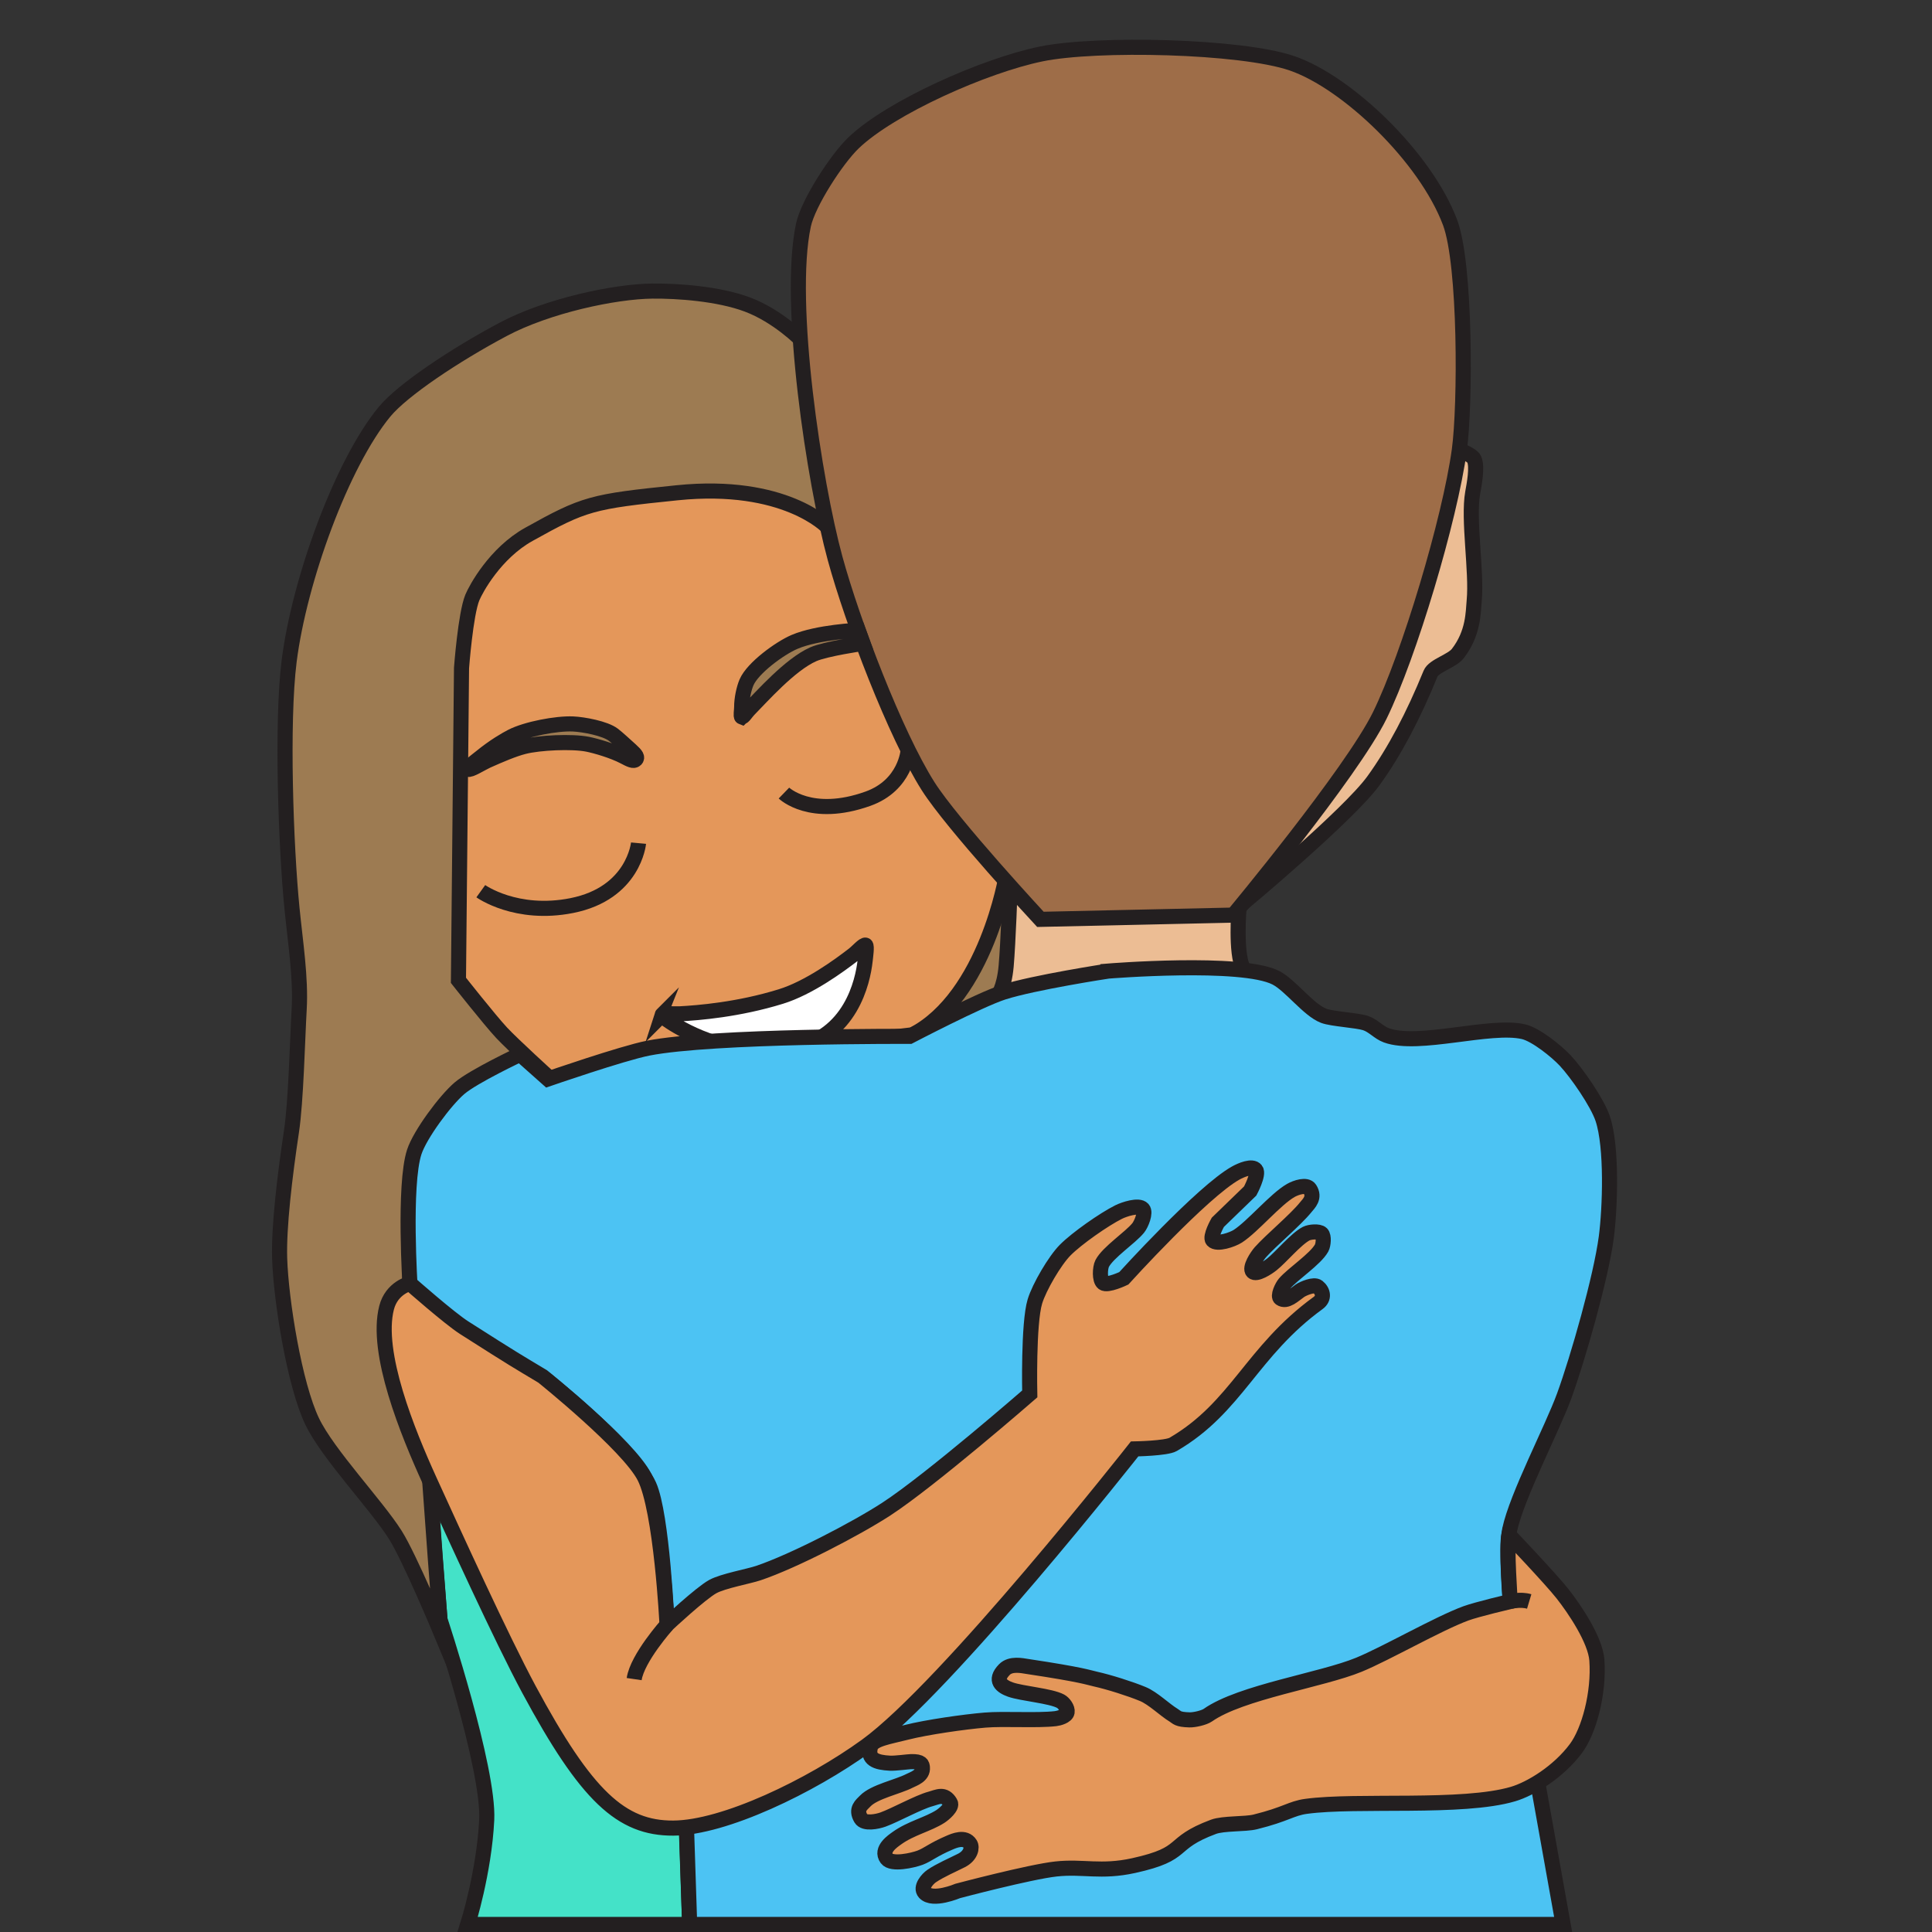 <?xml version="1.0" encoding="UTF-8"?>
<svg xmlns="http://www.w3.org/2000/svg" width="256" height="256" viewBox="-36.041 -5.265 256 256">
  <rect x="-36.041" y="-5.265" width="256" height="256" fill="#333333" stroke="none"/>
  <path fill="#44E2C8" stroke="#231F20" stroke-width="2" stroke-miterlimit="10" d="M55.343 249.735H25.932s2.179-6.912 2.519-13.856c.334-6.808-6.195-26.556-6.195-26.556s-1.361-17.016-1.361-18.377c0-1.362 34.003 45.907 34.003 45.907l.445 12.882z"></path>
  <path fill="#ECBD94" stroke="#231F20" stroke-width="2" stroke-miterlimit="10" d="M157.327 54.376s1.699.599 1.975 1.226c.449 1.021-.016 3.368-.204 4.425-.633 3.559.568 10.417.2 14.301-.142 1.498-.064 4.285-2.175 7.008-.778 1.004-3.186 1.619-3.608 2.655-2.246 5.514-4.755 10.325-7.579 14.216-3.289 4.531-17.27 16.212-17.27 16.212l12.935-48.605 15.755-11.655"></path>
  <path fill="#9D7B52" stroke="#231F20" stroke-width="2" stroke-miterlimit="10" d="M70.239 39.875s-3.189-3.275-7.271-4.8c-3.817-1.426-9.225-1.802-12.561-1.77-5 .049-13.894 1.942-19.777 5.071-6.399 3.404-13.344 8.034-15.727 10.927C9.25 56.169 3.636 71.566 2.274 82.323c-1.026 8.106-.437 24.62.375 32.774.45 4.525 1.191 9.197.953 13.351-.232 4.053-.416 12.188-1.021 16.203-.885 5.872-1.701 12.712-1.566 16.85.183 5.604 1.967 16.703 4.311 21.588 2.078 4.329 8.486 11.031 11.007 15.016 1.895 2.994 6.059 12.993 6.059 12.993s-.543-7.072-.749-9.838c-.169-2.271-.749-10.313-.749-10.313l98.512-54.396-49.167-96.676z"></path>
  <path fill="#ECBD94" stroke="#231F20" stroke-width="2" stroke-miterlimit="10" d="M96.123 126.746s.885-.953 1.158-4.017c.271-3.064.531-10.583.531-10.583l30.319 2.923s-.487 5.957.534 7.931c1.021 1.974-15.932 5.447-15.932 5.447l-16.61-1.701z"></path>
  <path fill="#E4975A" stroke="#231F20" stroke-width="2" stroke-miterlimit="10" d="M97.281 110.777s-2.641 15.981-12.395 21.07l-48.088 5.774s-4.942-4.506-6.373-6.042c-1.593-1.711-5.719-6.944-5.719-6.944l.408-41.393s.533-7.146 1.43-9.327c.456-1.108 3.014-5.882 7.489-8.374 7.332-4.083 8.296-4.357 19.675-5.514 14.249-1.448 19.887 4.521 19.887 4.521l23.686 46.229z"></path>
  <path fill="#9E6D48" stroke="#231F20" stroke-width="2" stroke-miterlimit="10" d="M127.372 115.989l-25.553.566s-11.675-12.583-14.887-17.654c-4.33-6.838-9.982-21.625-12.323-30.192-2.718-9.95-6.397-33.844-4.188-44.158.621-2.899 4.384-8.727 6.64-10.887 4.909-4.7 17.328-10.229 24.85-11.778C109.24.377 128.384.799 135.159 3.123c7.32 2.511 17.7 12.45 20.943 21.093 2.089 5.563 2.032 24.272 1.226 30.16-1.262 9.213-6.65 27.21-10.531 35.136-3.749 7.655-19.425 26.477-19.425 26.477z"></path>
  <path fill="#FFF" stroke="#231F20" stroke-width="2" stroke-miterlimit="10" d="M51.701 129.197c.073-.228 1.705-.09 2.313-.122 2.444-.129 7.772-.551 13.413-2.295 3.692-1.141 7.708-4.072 9.626-5.557.541-.419 1.363-1.373 1.607-1.251.193.096-.007 1.534-.068 2.076-.31 2.759-1.895 10.072-9.633 11.574-7.617 1.479-14.158-2.121-16.237-3.506-.411-.273-1.08-.735-1.021-.919z"></path>
  <path fill="none" stroke="#231F20" stroke-width="2" stroke-miterlimit="10" d="M27.668 112.823s4.683 3.368 12.05 1.906c8.238-1.634 8.85-8.272 8.85-8.272M67.836 99.82s3.564 3.458 11.131.749c5.038-1.804 5.33-6.443 5.33-6.443"></path>
  <path fill="#9D7B52" stroke="#231F20" stroke-width="2" stroke-miterlimit="10" d="M26 96.654c-.156-.247 1.123-1.154 1.668-1.6 1.76-1.436 3.309-2.325 4.084-2.723 1.944-.998 5.953-1.766 8.136-1.668 1.382.062 4.247.588 5.344 1.43.573.438 1.426 1.234 2.315 2.033.729.656.923.985.649 1.255-.279.274-.76.03-1.568-.395-1.472-.772-3.721-1.417-4.8-1.634-2.071-.416-6.396-.214-8.442.307-1.403.356-3.202 1.132-4.883 1.882-.632.283-2.35 1.355-2.503 1.113zM62.242 89.733c-.159-.062-.006-.906-.009-1.318-.006-1.081.299-2.467.644-3.267.827-1.92 4.431-4.535 6.354-5.355 3.086-1.316 8.442-1.547 8.442-1.547l.634 1.742s-4.94.715-6.581 1.438c-3.086 1.362-6.83 5.62-8.517 7.324-.367.373-.772 1.058-.967.983z"></path>
  <path fill="#4CC3F3" stroke="#231F20" stroke-width="2" stroke-miterlimit="10" d="M110.761 123.41s17.734-1.442 22.262.885c1.929.991 4.307 4.266 6.332 5.038 1.103.421 4.391.592 5.515.953 1.051.341 1.754 1.255 2.791 1.634 4.27 1.562 13.751-1.511 18.178-.477 1.632.383 4.368 2.59 5.514 3.813 1.543 1.649 4.248 5.555 4.971 7.693 1.269 3.759.979 11.923.477 15.727-.708 5.345-3.75 16.01-5.583 21.037-1.588 4.356-6.276 13.267-7.218 17.716-.578 2.729.138 10.197.138 10.197l3.744 24.236 3.2 17.873H55.343l-.409-12.495-2.587-27.231s-.632-14.555-2.383-18.45c-2.246-4.995-13.646-14.019-13.646-14.019s-7.222-4.188-9.633-5.833c-2.086-1.424-8.378-6.359-8.378-6.359s-.89-13.589.545-17.974c.761-2.325 4.112-6.84 5.991-8.441 1.883-1.604 8.034-4.493 8.034-4.493l3.676 3.268s9.828-3.402 13.276-4.085c8.549-1.691 34.653-1.565 34.653-1.565s9.266-4.838 12.404-5.845c4.052-1.301 13.875-2.803 13.875-2.803z"></path>
  <path fill="#E4975A" stroke="#231F20" stroke-width="2" stroke-miterlimit="10" d="M18.275 164.804s-2.412.556-3.093 3.211c-1.527 5.953 2.785 16.503 5.712 22.931 3.171 6.965 9.525 20.902 13.149 27.641 7.615 14.16 12.247 18.413 19.121 18.381 6.773-.029 18.246-5.582 25.579-10.893 10.677-7.731 35.558-39.351 35.558-39.351s4.206-.072 5.105-.598c8.442-4.917 10.376-12.32 19.222-18.748.828-.602.669-1.555-.057-2.134-.501-.397-1.954.241-2.349.511-.819.564-1.771 1.566-2.587 1.021-.427-.283.212-1.583.544-1.973 1.106-1.287 4.074-3.217 4.902-4.699.231-.415.337-1.568 0-1.906-.36-.359-1.591-.236-2.043 0-1.356.708-3.361 3.134-4.561 4.085-.528.419-2.047 1.434-2.52.953-.488-.494.56-2.068 1.021-2.587 1.402-1.577 4.604-4.222 5.995-5.944.386-.479 1.289-1.272.54-2.43-.425-.657-1.839-.186-2.519.204-2.058 1.181-5.022 4.768-7.013 6.06-.708.459-2.773 1.176-3.336.544-.411-.462.682-2.383.682-2.383l4.289-4.152s1.188-2.217.748-2.792c-.477-.621-1.97.028-2.654.409-4.438 2.47-14.842 13.956-14.842 13.956s-2.167 1.034-2.724.613c-.516-.392-.436-2.013-.136-2.588.775-1.48 3.71-3.399 4.766-4.697.408-.502 1.045-2.036.612-2.519-.537-.601-2.478.049-3.199.408-1.944.97-5.55 3.497-7.081 5.038-1.392 1.404-3.443 4.916-4.017 6.808-.89 2.937-.681 12.255-.681 12.255s-13.139 11.438-18.994 15.25c-3.976 2.589-12.274 6.91-16.97 8.49-1.292.437-4.677 1.041-6.041 1.79-1.604.881-6.059 5.038-6.059 5.038s-.744-15.159-2.993-19.567c-2.152-4.221-13.482-13.315-13.482-13.315-3.439-2.068-3.448-2.021-10.417-6.468-1.95-1.244-7.177-5.853-7.177-5.853zM163.892 198.104s5.527 5.809 7.098 7.798c1.607 2.034 4.367 6.132 4.562 8.804.316 4.357-1.035 9.38-2.77 11.71-2.314 3.11-5.974 5.338-8.328 6.037-6.681 1.985-20.688.713-27.421 1.632-2.007.274-2.636 1.045-6.767 2.066-1.31.323-4.207.159-5.515.646-6.084 2.266-3.263 3.525-10.587 5.141-4.322.953-6.711.055-10.283.446-3.49.385-13.013 2.91-13.013 2.91s-3.323 1.409-4.39.23c-.625-.694.383-1.832.93-2.202 1.152-.781 2.779-1.471 3.949-2.066 1.249-.634 1.448-1.717 1.158-2.178-.688-1.088-2.147-.431-2.757-.171-2.174.928-2.834 1.581-3.872 1.975-.984.374-3.781.996-4.423.126-.896-1.215.845-2.347 1.351-2.713 1.821-1.315 4.129-1.825 5.753-2.87.473-.307 1.625-1.271 1.318-1.807-.774-1.349-1.734-.749-2.635-.508-1.594.425-4.675 2.14-6.286 2.723-.748.271-2.477.626-2.928-.136-.738-1.249.084-1.809.567-2.314 1.185-1.243 4.355-1.886 5.878-2.679.51-.264 1.804-.647 1.702-1.771-.035-.381-.091-.816-1.521-.771-.46.016-2.041.238-2.768.205-1.868-.092-3.03-.523-2.587-2.157.278-1.026 2.406-1.334 4.8-1.94 2.651-.671 7.594-1.379 10.377-1.613 2.527-.213 6.812.094 9.332-.191.439-.049 1.452-.321 1.543-.861.089-.523-.438-1.219-.858-1.446-1.338-.722-5.116-1.007-6.653-1.549-1.156-.409-2.223-1.188-.805-2.645.838-.862 2.356-.52 3.031-.417 7.405 1.116 8.031 1.45 9.053 1.676 1.807.402 4.628 1.298 6.258 1.975 1.364.565 2.885 2.085 4.09 2.814.467.283.477.568 2.11.613.621.017 1.911-.267 2.429-.63 4.362-3.062 15.089-4.648 20.016-6.679 3.618-1.489 10.509-5.461 14.184-6.808 1.425-.521 5.862-1.572 5.862-1.572s-.531-7.322-.184-8.833z"></path>
  <path fill="none" stroke="#231F20" stroke-width="2" stroke-miterlimit="10" d="M164.075 206.938s1.354-.347 2.511 0M52.357 210.008s-3.958 4.425-4.367 7.216"></path>
</svg>
